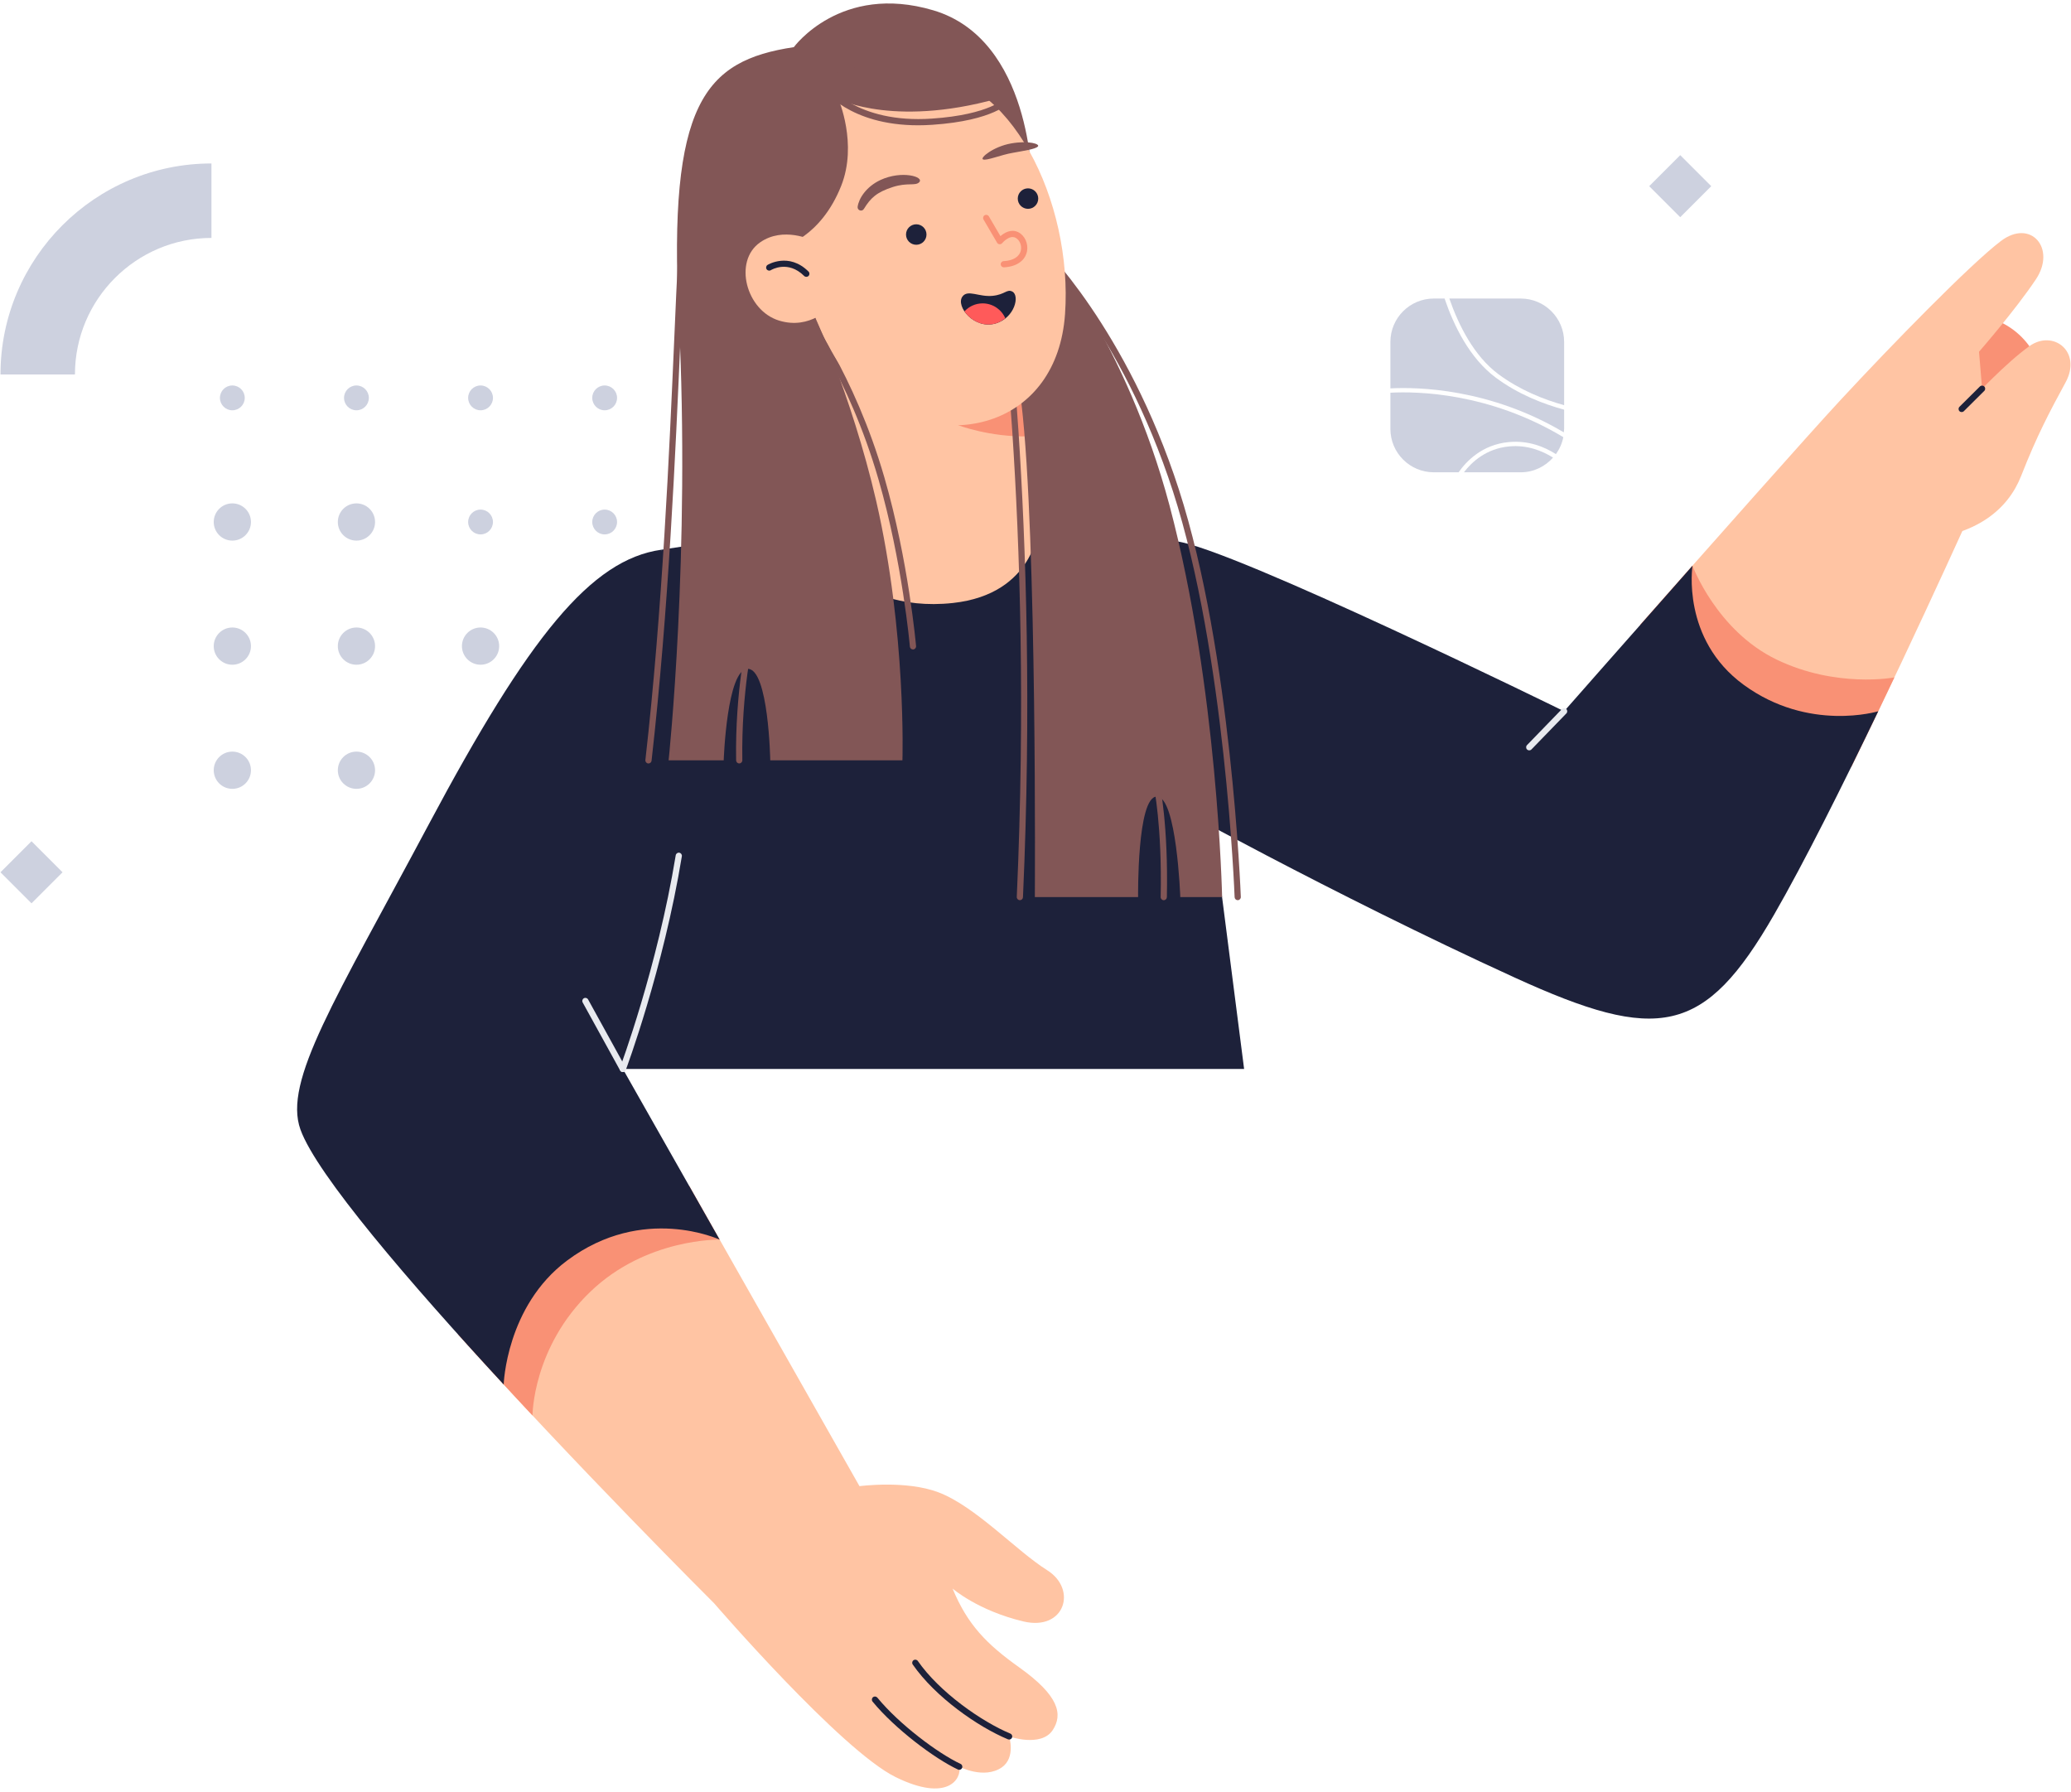 <?xml version="1.0" encoding="UTF-8"?>
<svg width="534px" height="462px" viewBox="0 0 534 462" version="1.1" xmlns="http://www.w3.org/2000/svg" xmlns:xlink="http://www.w3.org/1999/xlink">
    <title>Illustration 8 0</title>
    <g id="🤩-Illustrations" stroke="none" stroke-width="1" fill="none" fill-rule="evenodd">
        <g id="Illustration-8">
            <path d="M63.108,102.582 C63.108,104.35 61.675,105.782 59.908,105.782 C58.141,105.782 56.709,104.35 56.709,102.582 C56.709,100.815 58.141,99.382 59.908,99.382 C61.675,99.382 63.108,100.815 63.108,102.582" id="Fill-1203" fill="#CDD1DF"></path>
            <path d="M95.108,102.582 C95.108,104.35 93.675,105.782 91.908,105.782 C90.141,105.782 88.709,104.35 88.709,102.582 C88.709,100.815 90.141,99.382 91.908,99.382 C93.675,99.382 95.108,100.815 95.108,102.582" id="Fill-1205" fill="#CDD1DF"></path>
            <path d="M127.108,102.582 C127.108,104.35 125.675,105.782 123.908,105.782 C122.141,105.782 120.709,104.35 120.709,102.582 C120.709,100.815 122.141,99.382 123.908,99.382 C125.675,99.382 127.108,100.815 127.108,102.582" id="Fill-1207" fill="#CDD1DF"></path>
            <path d="M159.108,102.582 C159.108,104.35 157.675,105.782 155.908,105.782 C154.141,105.782 152.709,104.35 152.709,102.582 C152.709,100.815 154.141,99.382 155.908,99.382 C157.675,99.382 159.108,100.815 159.108,102.582" id="Fill-1209" fill="#CDD1DF"></path>
            <path d="M64.709,134.582 C64.709,137.233 62.56,139.382 59.908,139.382 C57.258,139.382 55.108,137.233 55.108,134.582 C55.108,131.931 57.258,129.782 59.908,129.782 C62.56,129.782 64.709,131.931 64.709,134.582" id="Fill-1211" fill="#CDD1DF"></path>
            <path d="M96.709,134.582 C96.709,137.233 94.56,139.382 91.908,139.382 C89.258,139.382 87.108,137.233 87.108,134.582 C87.108,131.931 89.258,129.782 91.908,129.782 C94.56,129.782 96.709,131.931 96.709,134.582" id="Fill-1213" fill="#CDD1DF"></path>
            <path d="M127.108,134.582 C127.108,136.35 125.675,137.782 123.908,137.782 C122.141,137.782 120.709,136.35 120.709,134.582 C120.709,132.815 122.141,131.382 123.908,131.382 C125.675,131.382 127.108,132.815 127.108,134.582" id="Fill-1215" fill="#CDD1DF"></path>
            <path d="M159.108,134.582 C159.108,136.35 157.675,137.782 155.908,137.782 C154.141,137.782 152.709,136.35 152.709,134.582 C152.709,132.815 154.141,131.382 155.908,131.382 C157.675,131.382 159.108,132.815 159.108,134.582" id="Fill-1217" fill="#CDD1DF"></path>
            <path d="M64.709,166.582 C64.709,169.233 62.56,171.382 59.908,171.382 C57.258,171.382 55.108,169.233 55.108,166.582 C55.108,163.931 57.258,161.782 59.908,161.782 C62.56,161.782 64.709,163.931 64.709,166.582" id="Fill-1219" fill="#CDD1DF"></path>
            <path d="M96.709,166.582 C96.709,169.233 94.56,171.382 91.908,171.382 C89.258,171.382 87.108,169.233 87.108,166.582 C87.108,163.931 89.258,161.782 91.908,161.782 C94.56,161.782 96.709,163.931 96.709,166.582" id="Fill-1221" fill="#CDD1DF"></path>
            <path d="M128.709,166.582 C128.709,169.233 126.56,171.382 123.908,171.382 C121.258,171.382 119.108,169.233 119.108,166.582 C119.108,163.931 121.258,161.782 123.908,161.782 C126.56,161.782 128.709,163.931 128.709,166.582" id="Fill-1223" fill="#CDD1DF"></path>
            <path d="M159.108,166.582 C159.108,168.35 157.675,169.782 155.908,169.782 C154.141,169.782 152.709,168.35 152.709,166.582 C152.709,164.815 154.141,163.382 155.908,163.382 C157.675,163.382 159.108,164.815 159.108,166.582" id="Fill-1225" fill="#CDD1DF"></path>
            <path d="M64.709,198.582 C64.709,201.233 62.56,203.382 59.908,203.382 C57.258,203.382 55.108,201.233 55.108,198.582 C55.108,195.931 57.258,193.782 59.908,193.782 C62.56,193.782 64.709,195.931 64.709,198.582" id="Fill-1227" fill="#CDD1DF"></path>
            <path d="M96.709,198.582 C96.709,201.233 94.56,203.382 91.908,203.382 C89.258,203.382 87.108,201.233 87.108,198.582 C87.108,195.931 89.258,193.782 91.908,193.782 C94.56,193.782 96.709,195.931 96.709,198.582" id="Fill-1229" fill="#CDD1DF"></path>
            <path d="M128.709,198.582 C128.709,201.233 126.56,203.382 123.908,203.382 C121.258,203.382 119.108,201.233 119.108,198.582 C119.108,195.931 121.258,193.782 123.908,193.782 C126.56,193.782 128.709,195.931 128.709,198.582" id="Fill-1231" fill="#CDD1DF"></path>
            <path d="M159.108,198.582 C159.108,200.35 157.675,201.782 155.908,201.782 C154.141,201.782 152.709,200.35 152.709,198.582 C152.709,196.815 154.141,195.382 155.908,195.382 C157.675,195.382 159.108,196.815 159.108,198.582" id="Fill-1233" fill="#CDD1DF"></path>
            <path d="M19.325,96.544 L0.125,96.544 C0.125,66.547 24.528,42.144 54.524,42.144 L54.524,61.344 C35.115,61.344 19.325,77.134 19.325,96.544" id="Fill-1235" fill="#CDD1DF"></path>
            <path d="M403.217,111.466 C403.241,111.165 403.307,110.877 403.307,110.569 L403.307,105.621 C397.895,104.148 391.449,101.645 385.708,97.384 C378.931,92.352 374.859,83.971 372.482,76.969 L369.707,76.969 C363.522,76.969 358.507,81.984 358.507,88.169 L358.507,100.133 C365.508,99.762 384.066,100.113 403.217,111.466" id="Fill-1237" fill="#CDD1DF"></path>
            <path d="M386.377,96.484 C391.89,100.576 398.071,103.015 403.307,104.468 L403.307,88.169 C403.307,81.984 398.293,76.969 392.107,76.969 L373.706,76.969 C376.064,83.76 380.013,91.761 386.377,96.484" id="Fill-1239" fill="#CDD1DF"></path>
            <path d="M389.161,115.092 C383.198,115.641 379.469,119.138 377.469,121.769 L392.107,121.769 C395.437,121.769 398.395,120.287 400.447,117.98 C397.649,116.223 393.787,114.664 389.161,115.092" id="Fill-1241" fill="#CDD1DF"></path>
            <path d="M389.059,113.976 C394.096,113.508 398.233,115.196 401.188,117.082 C402.112,115.796 402.78,114.321 403.092,112.708 C383.97,101.204 365.368,100.876 358.507,101.25 L358.507,110.569 C358.507,116.755 363.522,121.769 369.707,121.769 L376.094,121.769 C378.087,118.917 382.182,114.61 389.059,113.976" id="Fill-1243" fill="#CDD1DF"></path>
            <polygon id="Fill-1245" fill="#CDD1DF" points="16.124 224.892 8.124 232.892 0.124 224.892 8.124 216.892"></polygon>
            <polygon id="Fill-1247" fill="#CDD1DF" points="441.242 48.001 433.242 56.001 425.242 48.001 433.242 40.001"></polygon>
            <path d="M526.86,100.438 C526.86,111.041 518.264,119.638 507.661,119.638 C497.056,119.638 488.461,111.041 488.461,100.438 C488.461,89.834 497.056,81.237 507.661,81.237 C518.264,81.237 526.86,89.834 526.86,100.438" id="Fill-1249" fill="#F99175"></path>
            <path d="M524.943,72.028 C519.599,80.028 510.287,90.684 510.287,90.684 L512.847,121.724 C512.847,121.724 494.926,161.948 477.327,197.756 C467.151,198.332 453.711,196.764 441.006,188.028 C430.767,180.956 425.583,170.268 422.926,161.084 C441.039,140.572 466.287,112.06 474.543,103.164 C487.887,88.764 508.143,68.028 515.887,62.172 C523.599,56.284 530.287,64.028 524.943,72.028" id="Fill-1251" fill="#FFC4A3"></path>
            <path d="M488.461,174.658 C488.461,174.658 473.541,177.511 458.074,170.044 C442.607,162.577 436.406,145.866 436.406,145.866 L436.392,145.852 C431.722,151.129 427.13,156.325 422.927,161.084 C425.583,170.268 430.768,180.956 441.007,188.028 C453.711,196.764 467.151,198.332 477.327,197.756 C481.084,190.113 484.854,182.271 488.462,174.659 L488.461,174.658 Z" id="Fill-1253" fill="#F99175"></path>
            <path d="M497.873,98.563 L509.073,102.296 C509.073,102.296 517.124,93.655 523.257,89.255 C529.391,84.855 536.908,90.656 532.607,98.577 C528.509,106.126 525.273,112.177 521.141,122.71 C517.768,131.305 509.54,138.311 494.007,139.23 L497.873,98.563 Z" id="Fill-1255" fill="#FFC4A3"></path>
            <path d="M449.606,176.563 C433.454,164.77 436.406,145.866 436.406,145.865 C419.297,165.203 403.306,183.38 403.306,183.38 C403.306,183.38 317.74,141.363 303.345,139.563 L298.273,205.363 C298.273,205.363 343.255,230.429 390.54,252.03 C427.606,268.963 439.49,266.997 457.472,235.763 C465.183,222.371 475.041,202.662 484.297,183.38 C484.286,183.384 466.4,188.826 449.606,176.563" id="Fill-1257" fill="#1D213A"></path>
            <path d="M271.407,446.108 C268.399,450.556 260.207,447.708 260.207,447.708 C260.207,447.708 261.935,453.084 258.351,455.644 C253.743,458.844 247.343,455.484 247.343,455.484 C248.015,458.62 244.335,464.764 230.927,458.172 C216.783,451.196 184.143,413.372 184.143,413.372 C184.143,413.372 148.335,377.692 118.095,344.028 C120.079,334.396 125.359,321.436 139.215,312.636 C153.487,303.58 167.727,303.772 177.743,305.82 L221.615,383.164 C221.615,383.164 233.615,381.564 241.999,384.764 C251.535,388.38 262.127,399.9 269.999,404.828 C277.871,409.756 274.543,420.572 263.887,418.044 C252.143,415.26 245.615,409.564 245.615,409.564 C249.455,418.844 254.351,423.868 262.799,429.884 C273.007,437.148 274.159,441.98 271.407,446.108" id="Fill-1259" fill="#FFC4A3"></path>
            <path d="M260.206,448.497 C260.102,448.497 260,448.476 259.898,448.436 C252.094,445.187 241.154,437.522 235.349,429.153 C235.097,428.79 235.187,428.29 235.55,428.039 C235.912,427.79 236.409,427.876 236.664,428.241 C242.234,436.27 253.109,443.878 260.514,446.958 C260.922,447.128 261.114,447.597 260.945,448.005 C260.817,448.311 260.518,448.497 260.206,448.497" id="Fill-1261" fill="#1D213A"></path>
            <path d="M247.341,456.297 C247.227,456.297 247.112,456.274 247.001,456.222 C241.014,453.427 230.739,445.722 224.987,438.705 C224.708,438.362 224.758,437.858 225.099,437.578 C225.445,437.298 225.944,437.349 226.225,437.689 C231.837,444.539 241.85,452.052 247.68,454.772 C248.079,454.96 248.253,455.435 248.066,455.836 C247.93,456.127 247.641,456.297 247.341,456.297" id="Fill-1263" fill="#1D213A"></path>
            <path d="M177.743,305.82 C167.727,303.772 153.487,303.58 139.215,312.636 C125.359,321.436 120.079,334.396 118.096,344.028 C124.382,351.027 130.906,358.108 137.303,364.942 L137.304,364.942 C137.304,364.942 137.304,347.377 152.207,333.044 C166.648,319.155 185.555,319.602 185.555,319.602 L185.557,319.596 L177.743,305.82 Z" id="Fill-1265" fill="#F99175"></path>
            <path d="M160.599,275.603 C172.023,202.419 170.487,141.747 170.487,141.747 C170.487,141.747 211.863,134.963 242.551,134.963 C271.479,134.963 303.351,139.571 303.351,139.571 L320.79,275.603 L160.599,275.603 Z" id="Fill-1267" fill="#1D213A"></path>
            <path d="M185.555,319.602 L160.599,275.603 C160.599,275.603 178.007,229.364 177.741,189.364 C177.54,159.45 170.49,141.738 170.49,141.738 C152.407,144.297 136.407,164.03 110.54,212.563 C86.388,257.88 72.965,278.748 77.473,291.23 C81.691,302.907 105.701,330.777 129.874,356.952 C129.874,356.937 130.49,336.753 146.219,324.999 C165.807,310.364 185.555,319.602 185.555,319.602" id="Fill-1269" fill="#1D213A"></path>
            <path d="M160.599,276.403 C160.505,276.403 160.41,276.387 160.318,276.351 C159.904,276.196 159.694,275.734 159.85,275.321 C159.946,275.067 169.469,249.575 174.236,220.507 C174.306,220.07 174.728,219.773 175.155,219.848 C175.591,219.92 175.886,220.331 175.814,220.767 C171.022,249.997 161.444,275.63 161.347,275.884 C161.227,276.206 160.922,276.403 160.599,276.403" id="Fill-1271" fill="#E8EAEF"></path>
            <path d="M160.599,276.403 C160.318,276.403 160.044,276.253 159.899,275.989 L150.24,258.456 C150.025,258.069 150.165,257.583 150.553,257.37 C150.936,257.153 151.427,257.297 151.639,257.684 L161.298,275.217 C161.513,275.604 161.372,276.091 160.985,276.303 C160.863,276.372 160.73,276.403 160.599,276.403" id="Fill-1273" fill="#E8EAEF"></path>
            <path d="M394.306,193.462 C394.107,193.462 393.905,193.387 393.75,193.237 C393.433,192.929 393.425,192.423 393.732,192.106 L402.733,182.823 C403.042,182.507 403.548,182.498 403.865,182.804 C404.181,183.112 404.189,183.618 403.883,183.936 L394.881,193.218 C394.724,193.381 394.516,193.462 394.306,193.462" id="Fill-1275" fill="#E8EAEF"></path>
            <path d="M206.954,137.038 C206.954,137.038 218.536,158.425 245.706,155.463 C266.807,153.163 267.796,135.913 267.796,135.913 L260.254,71.254 L209.807,71.254 L206.954,137.038 Z" id="Fill-1277" fill="#FFC4A3"></path>
            <path d="M265.065,112.5 L260.254,71.254 L244.601,71.254 L247.108,109.644 C247.108,109.644 255.231,112.733 265.065,112.5" id="Fill-1279" fill="#F99175"></path>
            <path d="M225.935,129.212 C233.744,163.164 232.688,196.028 232.688,196.028 L198.607,196.028 C198.607,196.028 198.191,172.444 192.815,172.444 C187.407,172.444 186.607,196.028 186.607,196.028 L172.399,196.028 C172.399,196.028 178.064,142.844 175.024,81.788 C172.272,26.748 181.55,15.644 204.688,12.156 C204.688,12.156 216.75,-4.42 240.624,2.652 C266.063,10.172 266.063,46.908 266.063,46.908 L208.911,78.588 C208.911,78.588 219.567,101.628 225.935,129.212" id="Fill-1281" fill="#825656"></path>
            <path d="M315.119,231.292 L304.335,231.292 C304.335,231.292 303.407,205.372 298.287,205.372 C293.135,205.372 293.455,231.292 293.455,231.292 L266.831,231.292 C266.831,231.292 267.439,138.748 263.375,103.996 C260.719,81.244 257.264,63.644 257.264,63.644 L269.583,63.644 C269.583,63.644 290.383,88.444 301.551,130.3 C313.999,177.084 315.119,231.292 315.119,231.292" id="Fill-1283" fill="#825656"></path>
            <path d="M319.141,232.086 C318.711,232.086 318.357,231.747 318.341,231.314 C318.319,230.69 315.943,168.37 302.447,126.69 C289.074,85.392 267.461,64.417 267.244,64.21 C266.925,63.905 266.914,63.399 267.219,63.078 C267.524,62.761 268.03,62.749 268.349,63.053 C268.569,63.263 290.462,84.487 303.969,126.197 C317.535,168.092 319.917,230.63 319.941,231.258 C319.956,231.698 319.611,232.07 319.169,232.086 L319.141,232.086 Z" id="Fill-1285" fill="#825656"></path>
            <path d="M235.406,167.444 C234.997,167.444 234.646,167.13 234.61,166.713 C234.592,166.497 232.677,144.87 226.505,123.566 C218.756,96.813 206.445,80.693 206.321,80.533 C206.052,80.183 206.115,79.681 206.466,79.411 C206.81,79.141 207.313,79.203 207.587,79.555 C207.712,79.717 220.209,96.078 228.042,123.122 C234.259,144.581 236.185,166.358 236.204,166.575 C236.242,167.016 235.917,167.403 235.476,167.441 C235.453,167.443 235.429,167.444 235.406,167.444" id="Fill-1287" fill="#825656"></path>
            <path d="M262.97,232.086 C262.959,232.086 262.947,232.086 262.935,232.086 C262.493,232.065 262.152,231.692 262.172,231.25 C266.555,133.627 256.578,64.436 256.477,63.749 C256.412,63.311 256.716,62.905 257.152,62.839 C257.6,62.791 257.995,63.078 258.061,63.514 C258.161,64.203 268.159,133.534 263.769,231.322 C263.75,231.752 263.397,232.086 262.97,232.086" id="Fill-1289" fill="#825656"></path>
            <path d="M197.717,31.964 C197.717,31.964 212.677,18.682 236.892,18.672 C260.681,18.662 276.636,52.23 274.617,80.962 C272.6,109.694 244.332,117.044 223.902,102.162 C204.781,88.235 197.717,31.964 197.717,31.964" id="Fill-1291" fill="#FFC4A3"></path>
            <path d="M259.761,24.677 C231.43,33.334 216.183,25.563 216.183,25.563 C216.183,25.563 221.199,37.072 216.901,47.908 C211.578,61.326 201.821,63.632 201.821,63.632 L194.935,29.989 C194.935,29.989 207.208,18.897 227.348,16.119 C248.743,13.168 259.761,24.677 259.761,24.677" id="Fill-1293" fill="#825656"></path>
            <path d="M209.394,61.959 C209.394,61.959 201.998,58.257 195.952,62.517 C189.065,67.371 192.369,80.046 200.869,82.65 C209.001,85.142 214.183,79.043 214.183,79.043 L209.394,61.959 Z" id="Fill-1295" fill="#FFC4A3"></path>
            <path d="M207.909,71.376 C207.706,71.376 207.501,71.299 207.345,71.144 C203.172,67.004 198.94,69.546 198.763,69.654 C198.395,69.885 197.896,69.775 197.662,69.4 C197.43,69.025 197.542,68.534 197.914,68.299 C197.97,68.264 203.381,64.951 208.473,70.01 C208.786,70.32 208.789,70.826 208.476,71.141 C208.32,71.299 208.115,71.376 207.909,71.376" id="Fill-1297" fill="#1D213A"></path>
            <path d="M167.209,196.839 C167.178,196.839 167.148,196.839 167.117,196.835 C166.678,196.784 166.362,196.388 166.412,195.948 C170.811,157.149 172.584,116.463 173.881,86.755 C174.563,71.081 175.105,58.702 175.813,52.552 C175.862,52.112 176.263,51.805 176.7,51.849 C177.139,51.9 177.453,52.297 177.403,52.736 C176.7,58.828 176.161,71.183 175.48,86.825 C174.183,116.556 172.406,157.274 168.003,196.13 C167.956,196.538 167.61,196.839 167.209,196.839" id="Fill-1299" fill="#825656"></path>
            <path d="M236.719,32.302 C218.959,32.302 212.247,23.056 211.953,22.636 C211.7,22.275 211.786,21.779 212.147,21.524 C212.509,21.271 213.006,21.355 213.261,21.716 C213.333,21.818 220.732,31.916 240.286,30.578 C255.326,29.56 259.11,25.308 259.146,25.266 C259.428,24.931 259.935,24.886 260.271,25.166 C260.607,25.446 260.657,25.941 260.381,26.281 C260.222,26.478 256.292,31.099 240.396,32.175 C239.12,32.261 237.896,32.302 236.719,32.302" id="Fill-1301" fill="#825656"></path>
            <path d="M233.613,60.467 C233.613,61.925 234.795,63.107 236.253,63.107 C237.711,63.107 238.892,61.925 238.892,60.467 C238.892,59.009 237.711,57.827 236.253,57.827 C234.795,57.827 233.613,59.009 233.613,60.467" id="Fill-1303" fill="#1D213A"></path>
            <path d="M262.426,51.201 C262.426,52.659 263.608,53.841 265.066,53.841 C266.524,53.841 267.705,52.659 267.705,51.201 C267.705,49.743 266.524,48.561 265.066,48.561 C263.608,48.561 262.426,49.743 262.426,51.201" id="Fill-1305" fill="#1D213A"></path>
            <path d="M221.138,53.295 C221.003,54.23 222.248,54.679 222.742,53.874 C224.476,51.05 226.016,49.566 230.212,48.217 C234,47 236,48 237,47 C238.429,45.571 232.507,43.86 227.034,46.401 C223.329,48.136 221.442,51.174 221.138,53.295" id="Fill-1307" fill="#825656"></path>
            <path d="M253.477,41.105 C254.341,41.501 258.163,39.901 261.114,39.407 C264.058,38.862 266.913,38.461 267.589,37.794 C268.313,37.142 265.314,36.172 260.721,36.978 C256.13,37.791 252.575,40.74 253.477,41.105" id="Fill-1309" fill="#825656"></path>
            <path d="M258.828,68.923 C258.404,68.923 258.052,68.592 258.029,68.164 C258.006,67.723 258.345,67.346 258.787,67.325 C261.276,67.196 262.896,66.17 263.232,64.507 C263.495,63.211 262.87,61.794 261.81,61.281 C260.226,60.518 258.425,62.664 258.406,62.687 C258.239,62.887 257.981,62.99 257.724,62.973 C257.466,62.951 257.231,62.806 257.099,62.581 L253.595,56.592 C253.372,56.211 253.5,55.72 253.881,55.497 C254.263,55.276 254.753,55.403 254.976,55.782 L257.961,60.882 C258.932,60.045 260.681,58.958 262.508,59.84 C264.222,60.67 265.209,62.812 264.802,64.825 C264.315,67.225 262.099,68.757 258.868,68.922 C258.854,68.923 258.841,68.923 258.828,68.923" id="Fill-1311" fill="#F99175"></path>
            <path d="M190.607,196.828 C190.171,196.828 189.815,196.478 189.807,196.04 C189.508,178.034 192.696,164.297 192.729,164.159 C192.829,163.733 193.255,163.456 193.69,163.565 C194.122,163.667 194.387,164.097 194.286,164.526 C194.254,164.662 191.112,178.219 191.407,196.016 C191.415,196.456 191.062,196.82 190.62,196.828 L190.607,196.828 Z" id="Fill-1313" fill="#825656"></path>
            <path d="M300.073,232.092 L300.055,232.092 C299.614,232.083 299.263,231.717 299.273,231.275 C299.667,212.986 297.512,202.714 297.49,202.612 C297.398,202.179 297.673,201.755 298.106,201.661 C298.531,201.578 298.964,201.843 299.055,202.275 C299.078,202.378 301.27,212.811 300.873,231.309 C300.864,231.745 300.508,232.092 300.073,232.092" id="Fill-1315" fill="#825656"></path>
            <path d="M505.808,106.244 C505.602,106.244 505.397,106.166 505.241,106.008 C504.928,105.694 504.931,105.188 505.244,104.877 L510.509,99.647 C510.826,99.336 511.331,99.336 511.641,99.65 C511.954,99.964 511.951,100.471 511.638,100.782 L506.372,106.011 C506.216,106.166 506.011,106.244 505.808,106.244" id="Fill-1317" fill="#1D213A"></path>
            <path d="M255.962,76.27 C252.398,76.632 249.525,74.541 248.146,76.477 C246.355,78.994 251.245,85.077 256.802,83.374 C261.676,81.879 262.966,76.227 261.046,75.186 C259.646,74.427 259.158,75.946 255.962,76.27" id="Fill-1319" fill="#1D213A"></path>
            <path d="M253.361,78.216 C251.506,78.216 249.849,79.017 248.68,80.279 C250.183,82.498 253.363,84.427 256.802,83.373 C257.757,83.08 258.535,82.599 259.218,82.052 C258.229,79.796 255.982,78.216 253.361,78.216" id="Fill-1321" fill="#FF5A5A"></path>
        </g>
    </g>
</svg>